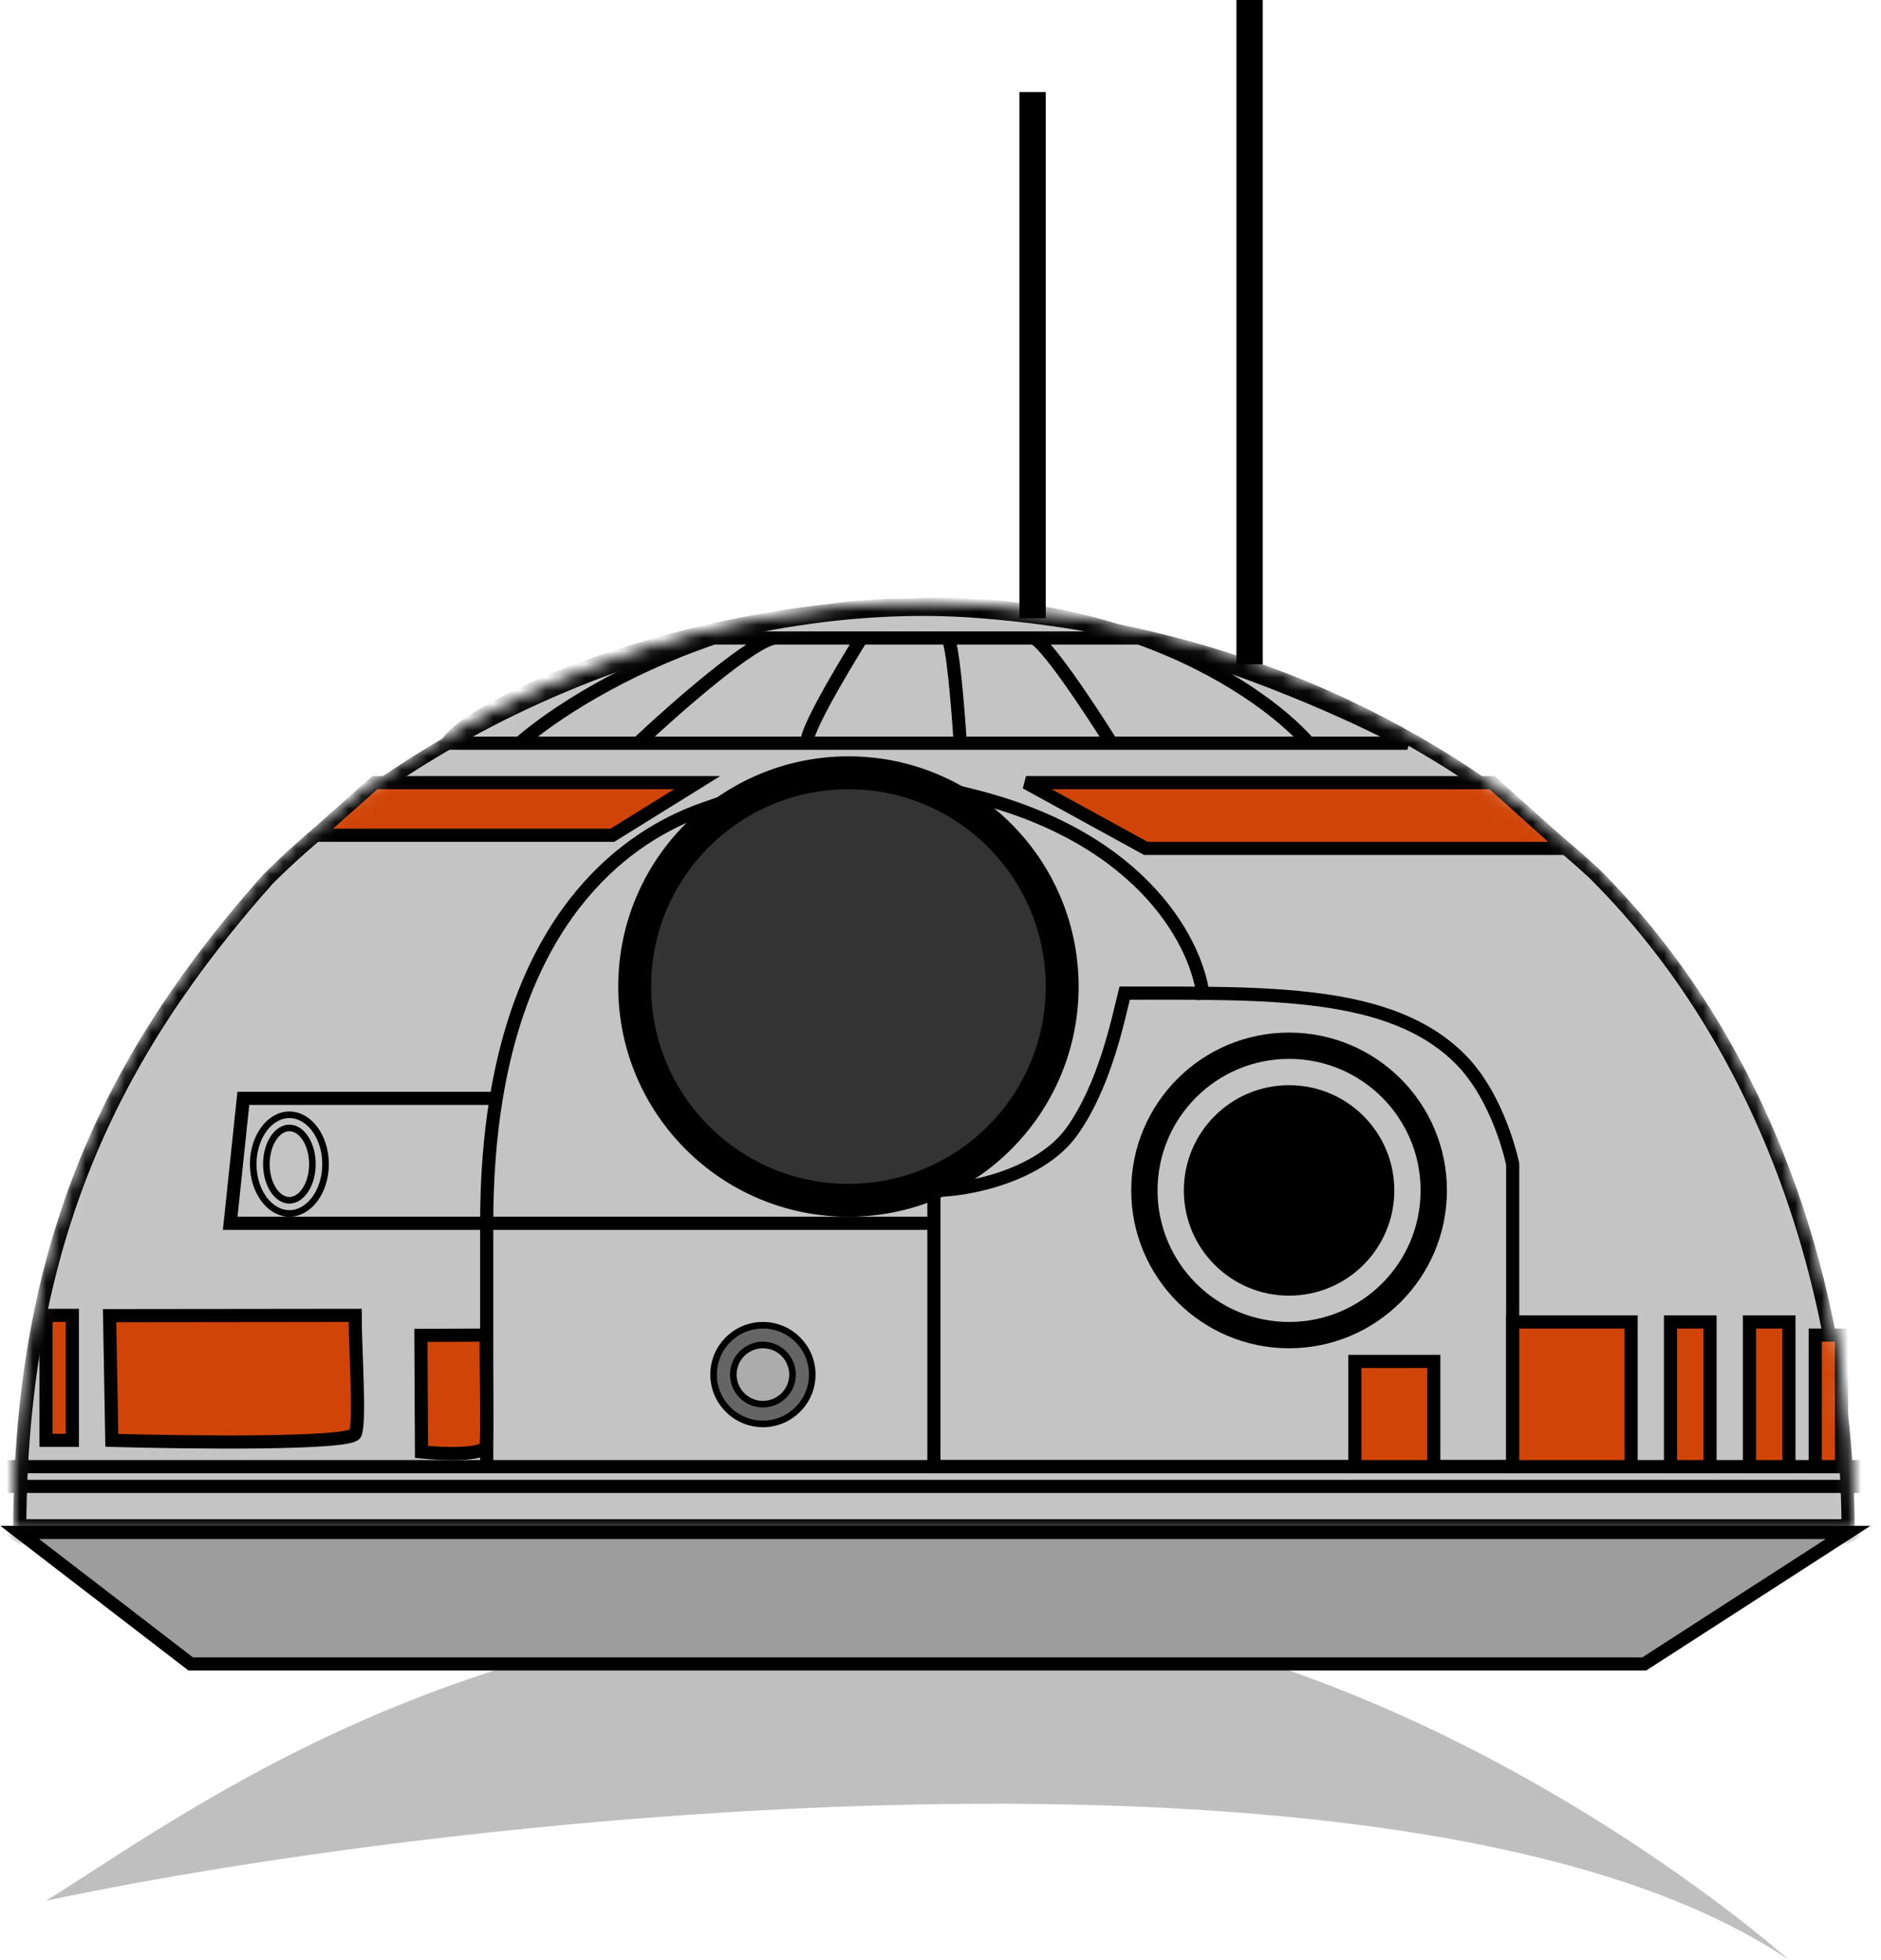 <svg width="143" height="149" viewBox="0 0 143 149" fill="none" xmlns="http://www.w3.org/2000/svg">
  <g id="bb8-head">
    <g id="upper-head">
      <mask id="mask0" mask-type="alpha" maskUnits="userSpaceOnUse" x="1" y="45" width="140" height="72">
        <path id="Ellipse 8"
          d="M74.526 46.498C93.972 48.039 109.236 55.439 121.155 66.362C134.046 79.165 140.384 97.832 140.498 116H71L1.501 116C1.606 94.422 8.533 80.157 20.364 66.843C33.27 53.944 55.123 44.961 74.526 46.498Z"
          fill="#C4C4C4" stroke="black" />
      </mask>
      <g mask="url(#mask0)">
        <path id="Ellipse 16"
          d="M74.526 46.498C93.972 48.039 109.236 55.439 121.155 66.362C134.046 79.165 140.384 97.832 140.498 116H71L1.501 116C1.606 94.422 8.533 80.157 20.364 66.843C33.27 53.944 55.123 44.961 74.526 46.498Z"
          fill="#C4C4C4" stroke="black" />
        <path id="Vector 12"
          d="M71 111.5H115V88.501C115 88.501 114 83.502 111 80.502C105.739 75.241 96.5 75.502 85.5 75.502C85 77.502 84 82.502 81.5 86.001C79.106 89.353 73.667 90.501 71 90.501V111.5Z"
          stroke="black" />
        <path id="Vector 13"
          d="M91.5 76C91.167 72 87.091 63.773 74 60.5C64 58 63.5 58 53.5 61.5C48.852 63.127 40.259 68.085 37.723 83.5M37 93H71M37 93V111.5M37 93C37 89.458 37.261 86.306 37.723 83.5M37 93H17.5L18.5 83.5H37.723M1 111.5V113H141V111.5H1Z"
          stroke="black" />
        <path id="Vector 1" d="M14.5 126.5L1 116.5H141L125 126.5H14.5Z" fill="#C4C4C4" fill-opacity="0.66"
          stroke="black" />
        <circle id="Ellipse 9" cx="64.5" cy="75" r="16.25" fill="black" fill-opacity="0.74" stroke="black"
          stroke-width="2.5" />
        <circle id="Ellipse 10" cx="98" cy="90.5" r="11" fill="#C4C4C4" fill-opacity="0.55" stroke="black"
          stroke-width="2" />
        <circle id="Ellipse 12" cx="58" cy="104.5" r="3.75" fill="#656565" stroke="black" stroke-width="0.5" />
        <circle id="Ellipse 13" cx="58" cy="104.5" r="2.25" fill="#ACACAC" stroke="black" stroke-width="0.5" />
        <path id="Ellipse 14"
          d="M24.75 88.5C24.75 89.556 24.429 90.502 23.921 91.178C23.414 91.855 22.732 92.25 22 92.25C21.268 92.25 20.586 91.855 20.079 91.178C19.571 90.502 19.25 89.556 19.25 88.5C19.25 87.444 19.571 86.498 20.079 85.822C20.586 85.145 21.268 84.75 22 84.75C22.732 84.75 23.414 85.145 23.921 85.822C24.429 86.498 24.75 87.444 24.75 88.5Z"
          fill="#C4C4C4" fill-opacity="0.55" stroke="black" stroke-width="0.5" />
        <path id="Ellipse 15"
          d="M23.75 88.5C23.75 89.286 23.537 89.986 23.206 90.483C22.874 90.981 22.443 91.25 22 91.25C21.557 91.25 21.126 90.981 20.794 90.483C20.463 89.986 20.25 89.286 20.25 88.5C20.25 87.714 20.463 87.014 20.794 86.517C21.126 86.019 21.557 85.75 22 85.75C22.443 85.75 22.874 86.019 23.206 86.517C23.537 87.014 23.75 87.714 23.75 88.5Z"
          fill="#C4C4C4" fill-opacity="0.55" stroke="black" stroke-width="0.5" />
        <circle id="Ellipse 11" cx="98" cy="90.5" r="8" fill="black" />
        <path id="Vector 2" d="M78 59.5H113.432L119 64.5H87.111L78 59.5Z" fill="#D04507" stroke="black" />
        <path id="Vector 3" d="M53 59.5H28.5L24 63.5H46.556L53 59.5Z" fill="#D04507" stroke="black" />
        <path id="Vector 4"
          d="M8.5 109.5L8.333 100.021L27 100C27 102.5 27.4 108.2 27 109C26.6 109.8 14.5 109.667 8.5 109.5Z"
          fill="#D04507" stroke="black" />
        <path id="Vector 6"
          d="M32.044 110.382L32 101.519L36.953 101.5C36.953 103.837 37.059 109.166 36.953 109.914C36.847 110.662 33.636 110.538 32.044 110.382Z"
          fill="#D04507" stroke="black" />
        <path id="Vector 5" d="M5.5 109.5V100H3.5V109.5H5.5Z" fill="#D04507" stroke="black" />
        <path id="Vector 7" d="M103 111.5V103.5H109V111.5H103Z" fill="#D04507" stroke="black" />
        <path id="Vector 8" d="M115 111.5V100.5H124V111.5H115Z" fill="#D04507" stroke="black" />
        <path id="Vector 9" d="M127 111.5V100.5H130V111.5H127Z" fill="#D04507" stroke="black" />
        <path id="Vector 10" d="M133 111.5V100.5H136V111.5H133Z" fill="#D04507" stroke="black" />
        <path id="Vector 11" d="M138 111.5V101.5H140V111.5H138Z" fill="#D04507" stroke="black" />
        <path id="Vector 14"
          d="M69 46C51.5 46.5 36 53.5 34 56.5H39.5M69 46C75.909 45.663 81.819 46.793 86.594 48.501M69 46C74.625 45.839 80.777 46.908 86.594 48.501M69 46C63.625 46 58.619 47.032 54.264 48.501M39.5 56.5C41.964 54.344 47.276 50.859 54.264 48.501M39.5 56.5H48.5M99.5 56.5H107C102.582 54.144 94.933 50.784 86.594 48.501M99.5 56.5H84.5M99.5 56.5C97.571 54.282 93.153 50.847 86.594 48.501M84.5 56.5C82.833 53.834 79.3 48.501 78.5 48.501M84.5 56.5H73M86.594 48.501H78.5M54.264 48.501H59M48.5 56.5C51.333 53.834 57.4 48.501 59 48.501M48.5 56.5H61.5M59 48.501H65.5M78.5 48.501H72M73 56.5C72.833 53.834 72.4 48.501 72 48.501M73 56.5H61.5M72 48.501H65.5M65.5 48.501C63.833 51.167 60.7 56.5 61.5 56.5"
          stroke="black" />
      </g>
    </g>
    <path id="head-cast-shadow"
      d="M136 149C108.5 130.405 36.5 137.5 3.5 144.5C14.5 137.667 35 122 70.5 122C106 122 136 149 136 149Z" fill="black"
      fill-opacity="0.25" />
    <path id="lower-head" d="M14.5 126.5L1.5 116.5H140.5L125 126.5H14.5Z" fill="#9D9D9D" stroke="black" />
    <path id="antennas" d="M78.5 47V7M95 50.5V0" stroke="black" stroke-width="2" />
  </g>
</svg>